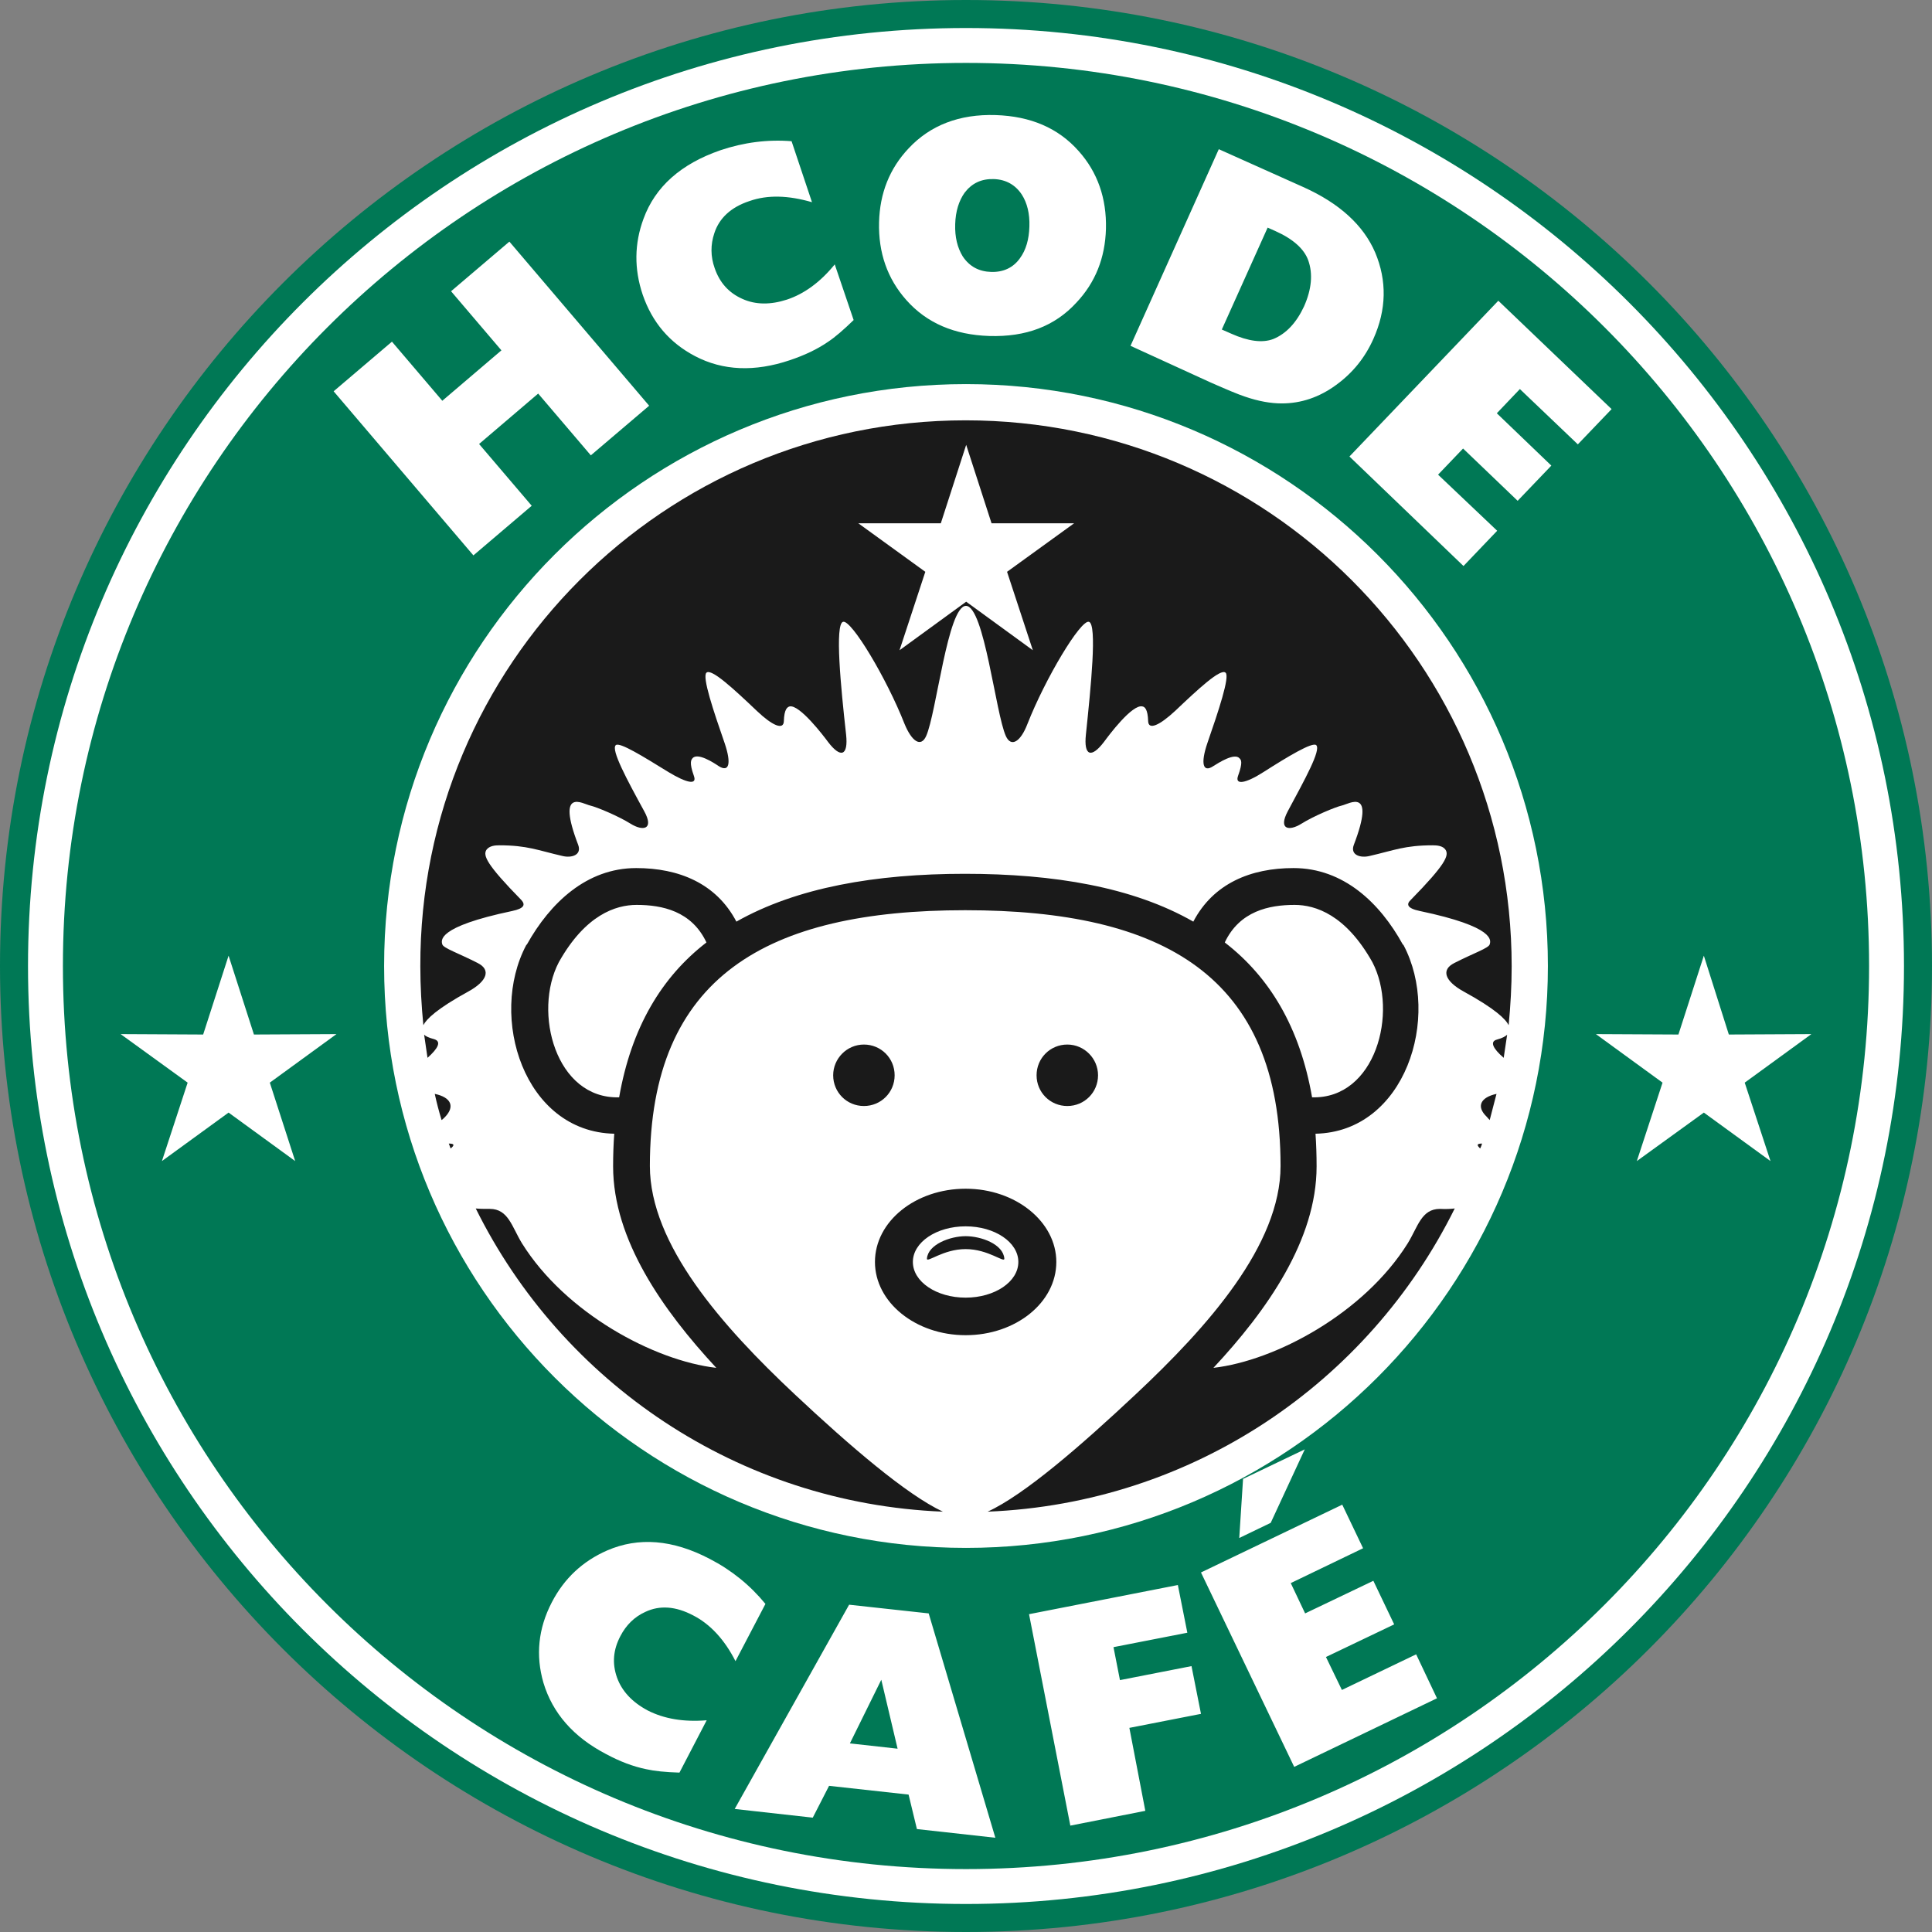 <svg width="32" height="32" viewBox="0 0 32 32" fill="none" xmlns="http://www.w3.org/2000/svg">
<rect x="0" y="0" width="32" height="32" fill="#808080" stroke="none"/>
<path fill-rule="evenodd" clip-rule="evenodd" d="M16 0C24.834 0 32 7.165 32 16C32 24.834 24.834 32 16 32C7.165 32 0 24.834 0 16C0 7.165 7.165 0 16 0Z" fill="#007855"/>
<path fill-rule="evenodd" clip-rule="evenodd" d="M16 0.464C24.584 0.464 31.536 7.423 31.536 16C31.536 24.577 24.584 31.536 16 31.536C7.417 31.536 0.464 24.584 0.464 16C0.464 7.417 7.417 0.464 16 0.464Z" fill="white"/>
<path fill-rule="evenodd" clip-rule="evenodd" d="M16 1.042C24.264 1.042 30.958 7.736 30.958 16C30.958 24.264 24.264 30.958 16 30.958C7.736 30.958 1.042 24.264 1.042 16C1.042 7.736 7.736 1.042 16 1.042Z" fill="#007855"/>
<path fill-rule="evenodd" clip-rule="evenodd" d="M16 6.362C21.321 6.362 25.638 10.679 25.638 16C25.638 21.321 21.321 25.638 16 25.638C10.679 25.638 6.362 21.321 6.362 16C6.362 10.679 10.679 6.362 16 6.362Z" fill="white"/>
<path d="M24.798 8.791L24.24 9.375L22.351 7.561L24.817 4.981L26.693 6.776L26.134 7.36L25.174 6.444L24.792 6.845L25.695 7.712L25.137 8.295L24.233 7.429L23.819 7.862L24.798 8.791ZM20.996 3.77L20.237 5.458L20.394 5.527C20.676 5.653 20.909 5.684 21.09 5.615C21.304 5.527 21.473 5.345 21.599 5.075C21.724 4.793 21.749 4.536 21.668 4.31C21.599 4.121 21.417 3.958 21.122 3.826L20.996 3.77ZM18.725 5.728L20.187 2.471L21.586 3.098C22.188 3.368 22.584 3.732 22.778 4.184C22.973 4.649 22.966 5.126 22.747 5.615C22.609 5.923 22.408 6.174 22.132 6.375C21.85 6.582 21.548 6.682 21.229 6.682C21.047 6.682 20.84 6.645 20.62 6.569C20.507 6.532 20.312 6.45 20.043 6.331L18.725 5.728ZM16.417 4.504C16.617 4.51 16.781 4.435 16.893 4.278C16.994 4.14 17.044 3.964 17.05 3.751C17.057 3.538 17.013 3.362 16.925 3.224C16.818 3.061 16.661 2.973 16.461 2.966C16.254 2.96 16.097 3.035 15.977 3.192C15.883 3.324 15.827 3.5 15.821 3.713C15.814 3.927 15.858 4.103 15.946 4.247C16.059 4.416 16.216 4.498 16.417 4.504V4.504ZM16.385 5.565C15.808 5.546 15.35 5.352 15.011 4.969C14.698 4.617 14.547 4.184 14.56 3.682C14.572 3.199 14.735 2.791 15.049 2.458C15.407 2.075 15.89 1.887 16.492 1.906C17.069 1.925 17.527 2.119 17.866 2.502C18.18 2.853 18.33 3.287 18.318 3.789C18.305 4.272 18.142 4.68 17.828 5.013C17.471 5.402 16.994 5.584 16.385 5.565ZM13.826 4.379L14.139 5.301C13.97 5.465 13.832 5.584 13.719 5.659C13.537 5.785 13.324 5.885 13.079 5.967C12.502 6.161 11.975 6.142 11.511 5.898C11.091 5.678 10.802 5.339 10.645 4.881C10.501 4.454 10.507 4.033 10.658 3.625C10.852 3.092 11.279 2.715 11.931 2.489C12.32 2.358 12.715 2.307 13.111 2.339L13.449 3.349C13.06 3.236 12.715 3.224 12.414 3.33C12.107 3.431 11.912 3.613 11.831 3.864C11.768 4.052 11.768 4.247 11.837 4.441C11.919 4.68 12.069 4.849 12.295 4.95C12.515 5.05 12.765 5.05 13.035 4.962C13.318 4.868 13.587 4.674 13.826 4.379V4.379ZM10.752 6.72L9.786 7.542L8.914 6.519L7.935 7.354L8.807 8.377L7.841 9.199L5.526 6.481L6.492 5.659L7.326 6.638L8.305 5.803L7.471 4.824L8.437 4.002L10.752 6.72ZM20.526 25.474L20.589 24.495L21.611 24.006L21.047 25.223L20.526 25.474ZM23.456 27.401L23.801 28.129L21.436 29.265L19.892 26.045L22.232 24.922L22.577 25.644L21.379 26.221L21.617 26.723L22.747 26.183L23.092 26.905L21.962 27.445L22.226 27.991L23.456 27.401ZM18.97 29.993L17.728 30.238L17.044 26.736L19.509 26.253L19.666 27.043L18.443 27.282L18.55 27.828L19.735 27.596L19.892 28.387L18.706 28.619L18.97 29.993ZM14.597 27.822L14.077 28.876L14.867 28.964L14.597 27.822ZM15.187 30.295L15.049 29.724L13.732 29.579L13.462 30.106L12.169 29.962L14.064 26.579L15.382 26.723L16.486 30.439L15.187 30.295ZM11.705 28.493L11.254 29.36C11.021 29.353 10.839 29.334 10.701 29.303C10.488 29.259 10.269 29.177 10.037 29.052C9.497 28.77 9.152 28.374 9.001 27.872C8.87 27.42 8.914 26.974 9.139 26.541C9.346 26.14 9.654 25.857 10.055 25.681C10.576 25.455 11.141 25.499 11.755 25.82C12.119 26.008 12.427 26.259 12.678 26.566L12.182 27.514C12 27.156 11.762 26.899 11.479 26.755C11.191 26.604 10.927 26.585 10.689 26.698C10.507 26.78 10.369 26.918 10.275 27.1C10.156 27.326 10.137 27.552 10.219 27.784C10.3 28.01 10.469 28.192 10.727 28.33C10.996 28.468 11.323 28.525 11.705 28.493V28.493Z" fill="white"/>
<path fill-rule="evenodd" clip-rule="evenodd" d="M21.732 18.175C22.782 18.206 23.165 16.767 22.731 15.937C22.291 15.152 21.789 14.988 21.443 14.988C21.022 14.988 20.532 15.089 20.286 15.61C21.028 16.182 21.531 17.018 21.732 18.175ZM7.081 17.521C7.063 17.395 7.044 17.27 7.025 17.138C7.05 17.163 7.1 17.188 7.194 17.213C7.314 17.251 7.257 17.364 7.081 17.521V17.521ZM7.314 18.552C7.27 18.407 7.232 18.263 7.201 18.118C7.471 18.175 7.54 18.326 7.37 18.502C7.352 18.52 7.333 18.539 7.314 18.552V18.552ZM7.465 19.023C7.452 18.998 7.446 18.967 7.433 18.941C7.546 18.941 7.515 18.979 7.465 19.023ZM24.095 20.016C22.669 22.895 19.759 24.9 16.358 25.038C16.962 24.762 17.898 23.951 18.809 23.096C20.01 21.971 21.21 20.619 21.21 19.312C21.21 16.163 19.268 15.076 15.987 15.076C12.707 15.076 10.764 16.17 10.764 19.312C10.764 20.613 11.965 21.971 13.165 23.096C14.077 23.951 15.013 24.755 15.617 25.038C12.223 24.9 9.306 22.895 7.88 20.016C7.942 20.023 8.018 20.023 8.112 20.023C8.42 20.023 8.477 20.318 8.646 20.594C9.369 21.751 10.834 22.537 11.864 22.656C10.978 21.701 10.155 20.532 10.155 19.319C10.155 19.13 10.161 18.954 10.174 18.778C8.678 18.747 8.087 16.842 8.716 15.654L8.722 15.648L8.728 15.642C9.111 14.957 9.715 14.378 10.538 14.378C11.242 14.378 11.864 14.63 12.197 15.265C13.197 14.699 14.504 14.473 15.981 14.473C17.458 14.473 18.765 14.693 19.765 15.265C20.098 14.63 20.72 14.378 21.424 14.378C22.254 14.378 22.857 14.957 23.234 15.642L23.241 15.648L23.247 15.654C23.875 16.842 23.278 18.747 21.789 18.778C21.801 18.954 21.807 19.13 21.807 19.319C21.807 20.538 20.984 21.707 20.098 22.656C21.129 22.537 22.593 21.751 23.316 20.594C23.486 20.318 23.542 20.023 23.85 20.023C23.957 20.029 24.032 20.023 24.095 20.016V20.016ZM24.548 18.941C24.541 18.967 24.529 18.998 24.516 19.023C24.472 18.979 24.441 18.941 24.548 18.941ZM24.787 18.118C24.749 18.263 24.711 18.413 24.674 18.552C24.655 18.533 24.642 18.514 24.623 18.495C24.447 18.326 24.523 18.175 24.787 18.118ZM24.963 17.138C24.944 17.263 24.925 17.395 24.906 17.521C24.724 17.364 24.674 17.251 24.793 17.219C24.887 17.194 24.938 17.163 24.963 17.138ZM10.255 18.175C9.206 18.206 8.822 16.767 9.256 15.937C9.696 15.152 10.199 14.988 10.544 14.988C10.966 14.988 11.456 15.089 11.701 15.61C10.959 16.182 10.457 17.018 10.255 18.175ZM15.994 20.475C15.736 20.475 15.371 20.613 15.353 20.846C15.346 20.927 15.617 20.689 15.994 20.689C16.371 20.689 16.641 20.927 16.635 20.846C16.616 20.607 16.251 20.475 15.994 20.475ZM15.994 20.312C16.478 20.312 16.867 20.576 16.867 20.902C16.867 21.229 16.478 21.493 15.994 21.493C15.51 21.493 15.12 21.229 15.12 20.902C15.12 20.576 15.51 20.312 15.994 20.312ZM17.678 17.301C17.395 17.301 17.169 17.527 17.169 17.81C17.169 18.093 17.395 18.319 17.678 18.319C17.961 18.319 18.187 18.093 18.187 17.81C18.187 17.534 17.961 17.301 17.678 17.301ZM14.309 17.301C14.592 17.301 14.818 17.527 14.818 17.81C14.818 18.093 14.592 18.319 14.309 18.319C14.026 18.319 13.8 18.093 13.8 17.81C13.8 17.534 14.026 17.301 14.309 17.301ZM15.994 19.689C16.823 19.689 17.496 20.236 17.496 20.902C17.496 21.575 16.823 22.115 15.994 22.115C15.164 22.115 14.492 21.569 14.492 20.902C14.492 20.23 15.164 19.689 15.994 19.689ZM15.994 6.962C20.99 6.962 25.038 11.01 25.038 16.006C25.038 16.333 25.019 16.66 24.988 16.98C24.938 16.88 24.768 16.71 24.24 16.421C23.932 16.251 23.863 16.063 24.089 15.95C24.41 15.786 24.655 15.705 24.674 15.642C24.692 15.579 24.774 15.353 23.517 15.089C23.303 15.045 23.291 14.976 23.366 14.906C23.944 14.316 24.001 14.171 23.944 14.077C23.9 14.008 23.8 14.001 23.731 14.001C23.266 14.001 23.096 14.083 22.687 14.177C22.537 14.215 22.36 14.165 22.423 13.995C22.794 13.027 22.342 13.316 22.229 13.341C22.115 13.367 21.757 13.517 21.556 13.643C21.355 13.769 21.166 13.744 21.33 13.436C21.613 12.908 21.883 12.424 21.801 12.342C21.738 12.285 21.33 12.531 20.927 12.788C20.632 12.977 20.45 13.008 20.506 12.851C20.588 12.625 20.557 12.587 20.532 12.562C20.45 12.461 20.18 12.637 20.098 12.688C19.922 12.807 19.884 12.644 19.997 12.311C20.18 11.783 20.374 11.204 20.299 11.142C20.217 11.066 19.84 11.418 19.463 11.776C19.205 12.015 19.023 12.097 19.017 11.946C19.011 11.745 18.96 11.707 18.923 11.701C18.753 11.657 18.357 12.191 18.288 12.285C18.074 12.568 17.948 12.518 17.986 12.166C18.068 11.38 18.175 10.337 18.036 10.299C17.898 10.262 17.314 11.236 17.018 11.99C16.905 12.285 16.748 12.386 16.66 12.191C16.49 11.814 16.302 10.042 16 10.035C15.698 10.035 15.51 11.814 15.34 12.191C15.252 12.386 15.101 12.279 14.982 11.99C14.686 11.236 14.102 10.262 13.964 10.299C13.825 10.337 13.926 11.38 14.014 12.166C14.052 12.518 13.926 12.568 13.712 12.285C13.643 12.191 13.241 11.663 13.077 11.701C13.04 11.713 12.989 11.745 12.983 11.946C12.977 12.097 12.795 12.021 12.537 11.776C12.16 11.418 11.783 11.066 11.701 11.142C11.626 11.211 11.82 11.783 12.003 12.311C12.116 12.644 12.078 12.801 11.902 12.688C11.827 12.637 11.55 12.455 11.468 12.562C11.45 12.587 11.412 12.625 11.493 12.851C11.55 13.008 11.374 12.97 11.072 12.788C10.664 12.537 10.262 12.285 10.199 12.342C10.117 12.417 10.381 12.908 10.67 13.436C10.84 13.744 10.645 13.769 10.444 13.643C10.243 13.517 9.885 13.367 9.771 13.341C9.658 13.316 9.206 13.027 9.577 13.995C9.639 14.165 9.463 14.215 9.313 14.177C8.904 14.083 8.734 14.001 8.269 14.001C8.2 14.001 8.106 14.008 8.056 14.077C7.999 14.171 8.056 14.316 8.634 14.906C8.703 14.982 8.69 15.045 8.483 15.089C7.226 15.353 7.308 15.579 7.326 15.642C7.345 15.705 7.59 15.786 7.911 15.95C8.137 16.063 8.068 16.251 7.76 16.421C7.232 16.71 7.063 16.88 7.012 16.98C6.981 16.66 6.962 16.339 6.962 16.006C6.949 11.01 10.997 6.962 15.994 6.962V6.962Z" fill="#1A1A1A"/>
<path fill-rule="evenodd" clip-rule="evenodd" d="M28.221 15.829L28.635 17.135L30.002 17.128L28.898 17.932L29.325 19.231L28.221 18.428L27.111 19.231L27.537 17.932L26.433 17.128L27.8 17.135L28.221 15.829ZM16.003 7.368L16.423 8.667H17.791L16.68 9.471L17.107 10.77L16.003 9.966L14.899 10.77L15.326 9.471L14.216 8.667H15.583L16.003 7.368ZM3.786 15.829L4.206 17.135L5.573 17.128L4.469 17.932L4.889 19.231L3.786 18.428L2.682 19.231L3.108 17.932L1.998 17.128L3.365 17.135L3.786 15.829Z" fill="white"/>
</svg>
